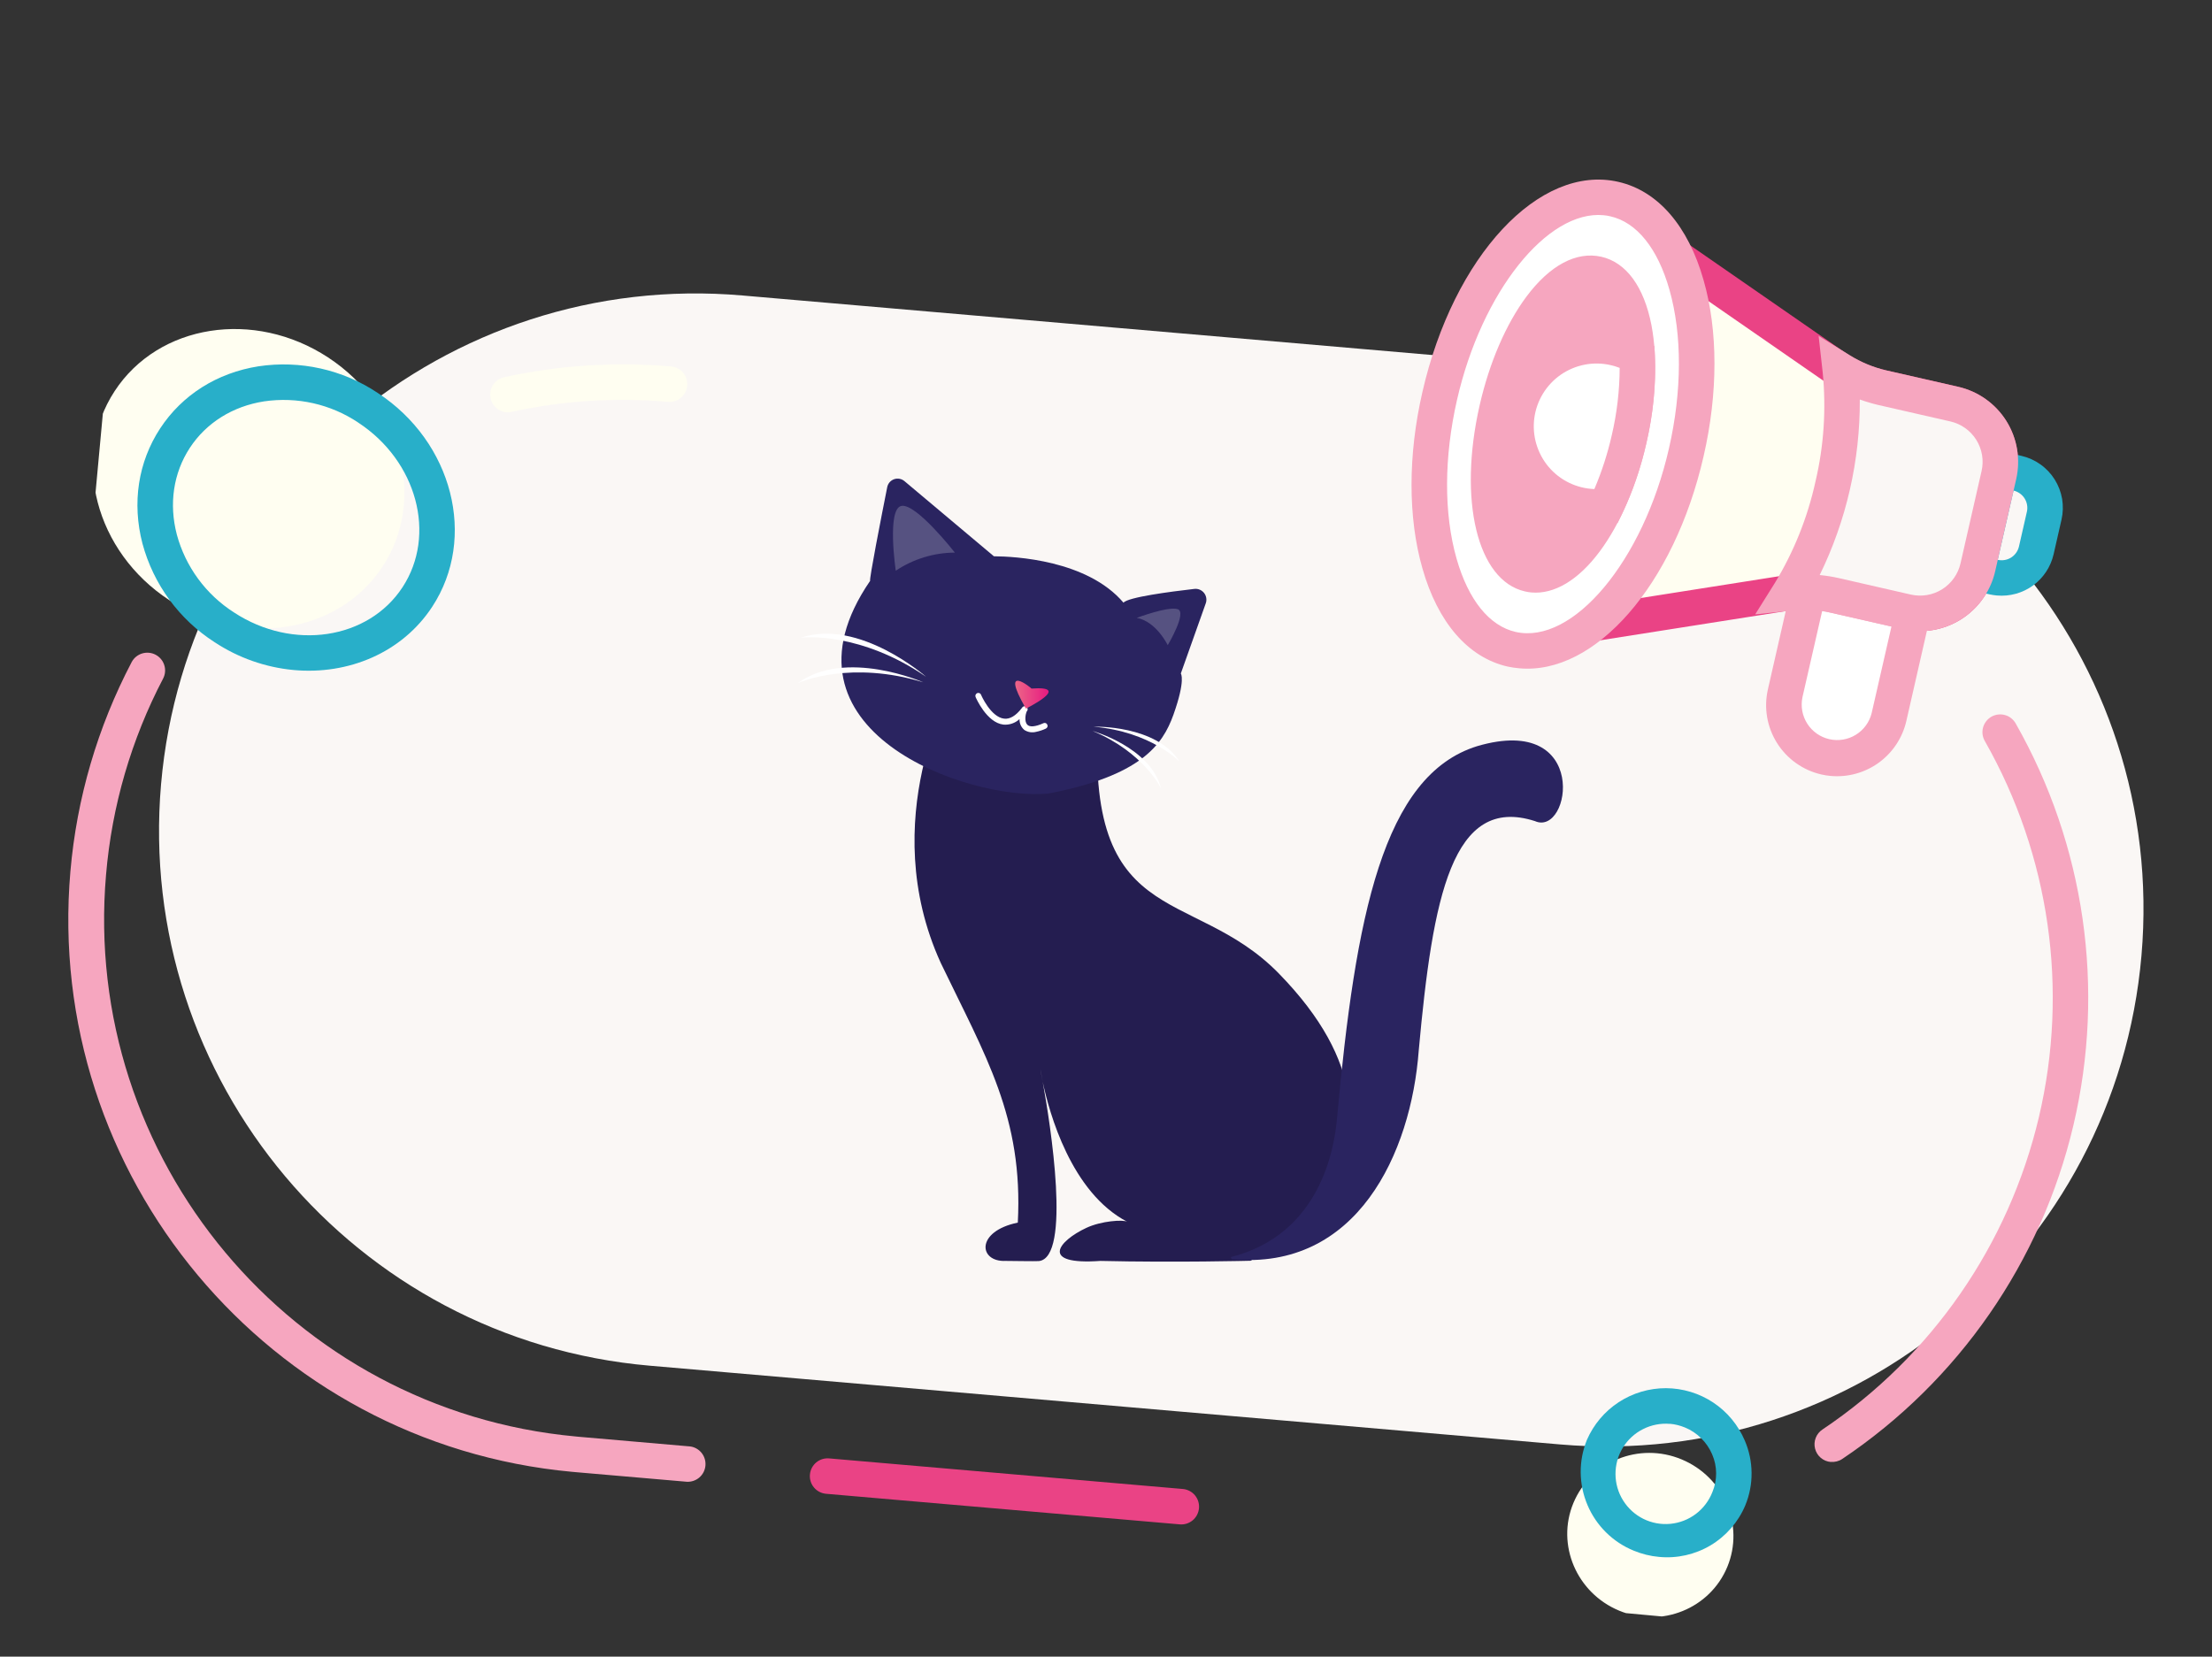 <svg width="540.998" height="405.234" viewBox="0 0 540.998 405.234" fill="none" xmlns="http://www.w3.org/2000/svg" xmlns:xlink="http://www.w3.org/1999/xlink">
	<rect x="0" y="0" width="540.998" height="405.234" fill="#333333" stroke="none"/>
	<desc>
			Created with Pixso.
	</desc>
	<defs>
		<clipPath id="clip11_764">
			<rect id="Ресурс 1 2" rx="-0.5" width="509.083" height="358.924" transform="matrix(-0.996 -0.092 -0.092 0.996 541.498 47.332)" fill="white" fill-opacity="0"/>
		</clipPath>
		<linearGradient x1="248.295" y1="169.924" x2="256.465" y2="169.923" id="paint_linear_13_1921_0" gradientUnits="userSpaceOnUse">
			<stop stop-color="#EC6588"/>
			<stop offset="1" stop-color="#E71A80"/>
		</linearGradient>
	</defs>
	<rect id="Ресурс 1 2" rx="-0.5" width="509.083" height="358.924" transform="matrix(-0.996 -0.092 -0.092 0.996 541.498 47.332)" fill="#FFFFFF" fill-opacity="0"/>
	<g clip-path="url(#clip11_764)">
		<path id="Vector" d="M181.61 72.28L404.22 91.5C476.5 97.76 530 161.43 523.75 233.72C517.49 306.03 453.83 359.56 381.56 353.32L158.92 334.06C86.66 327.8 33.15 264.13 39.39 191.83C45.67 119.53 109.33 65.99 181.61 72.28Z" fill="#FAF7F5" fill-opacity="1" fill-rule="nonzero"/>
		<path id="Vector" d="M384.8 367.68C380.58 377.88 385.6 389.64 395.98 393.97C406.36 398.3 418.23 393.48 422.46 383.26C426.68 373.04 421.66 361.3 411.28 356.98C400.9 352.65 389.03 357.47 384.8 367.68Z" fill="#FFFEF1" fill-opacity="1" fill-rule="nonzero"/>
		<path id="Vector" d="M405.75 380.83C410.15 381.26 414.57 380.26 418.37 378C422.16 375.73 425.14 372.3 426.85 368.23C427.89 365.71 428.42 363 428.39 360.28C428.37 357.55 427.8 354.85 426.72 352.35C425.11 348.57 422.43 345.34 419.01 343.07C415.59 340.8 411.57 339.58 407.46 339.56C403.35 339.55 399.33 340.74 395.89 342.99C392.45 345.24 389.75 348.45 388.11 352.22C386.05 357.33 386.1 363.05 388.25 368.13C390.4 373.21 394.47 377.23 399.58 379.31C401.55 380.12 403.62 380.64 405.75 380.83ZM408.43 348.27C409.68 348.38 410.9 348.69 412.06 349.16C415.07 350.39 417.48 352.76 418.75 355.75C419.38 357.2 419.71 358.76 419.72 360.34C419.73 361.92 419.43 363.48 418.82 364.94C418 367.06 416.6 368.92 414.79 370.3C412.97 371.68 410.81 372.52 408.54 372.74C406.27 372.96 403.98 372.54 401.94 371.53C399.9 370.52 398.18 368.96 396.97 367.02C395.76 365.09 395.12 362.86 395.11 360.58C395.1 358.3 395.72 356.06 396.91 354.11C398.1 352.17 399.81 350.59 401.85 349.57C403.88 348.54 406.16 348.1 408.43 348.29L408.43 348.27Z" fill="#28AFC9" fill-opacity="1" fill-rule="nonzero"/>
		<path id="Vector" d="M80.24 87.43C62.14 75.58 38.78 79.26 28.05 95.65C17.32 112.04 23.29 134.94 41.39 146.79C59.49 158.64 82.86 154.95 93.58 138.57C104.31 122.19 98.33 99.29 80.24 87.43Z" fill="#FFFEF1" fill-opacity="1" fill-rule="nonzero"/>
		<path id="Vector" d="M71.79 163.89C85.19 165.13 98.35 159.66 105.72 148.4C116.72 131.59 110.74 108.13 92.39 96.12C83.82 90.39 73.42 88.07 63.22 89.6C53.08 91.2 44.53 96.61 39.16 104.81C33.78 113.02 32.25 123.03 34.84 132.96C37.52 142.92 43.81 151.52 52.49 157.09C58.27 160.9 64.89 163.24 71.79 163.89ZM87.63 103.38C101.98 112.78 106.83 130.84 98.45 143.64C90.07 156.45 71.61 159.22 57.25 149.82C50.37 145.43 45.38 138.64 43.25 130.77C41.28 123.23 42.41 115.7 46.42 109.56C50.44 103.43 56.88 99.39 64.57 98.18C72.64 96.99 80.86 98.84 87.64 103.38L87.63 103.38Z" fill="#28AFC9" fill-opacity="1" fill-rule="nonzero"/>
		<path id="Vector" d="M460.36 94.83L477.97 98.85C479.83 99.28 481.58 100.06 483.13 101.16C484.68 102.26 486 103.66 487.01 105.27C488.02 106.88 488.7 108.67 489.02 110.54C489.34 112.42 489.29 114.34 488.86 116.19L483.7 138.77C483.28 140.63 482.5 142.38 481.4 143.93C480.3 145.48 478.9 146.8 477.29 147.81C475.68 148.82 473.89 149.51 472.02 149.83C470.14 150.14 468.22 150.09 466.37 149.67L448.76 145.64C444.55 144.69 440.21 144.54 435.95 145.21L373.12 155.1L396.32 53.47L448.63 89.66C452.17 92.11 456.16 93.87 460.36 94.83Z" fill="#FFFEF1" fill-opacity="1" fill-rule="nonzero"/>
		<path id="Vector" d="M367.45 160.39L436.62 149.5C440.34 148.91 444.14 149.04 447.81 149.88L465.42 153.91C470.29 155.01 475.39 154.14 479.61 151.49C483.83 148.83 486.83 144.61 487.95 139.75L493.11 117.16C494.21 112.3 493.34 107.19 490.69 102.97C488.03 98.74 483.82 95.74 478.96 94.62L461.34 90.61C457.67 89.78 454.19 88.26 451.09 86.13L393.51 46.25L367.45 160.39ZM444.72 140.61C441.57 140.32 438.4 140.42 435.28 140.92L378.77 149.83L399.12 60.69L446.16 93.27C450.16 96.04 454.65 98.02 459.4 99.1L477.02 103.09C479.64 103.69 481.91 105.3 483.34 107.58C484.77 109.85 485.23 112.6 484.64 115.22L479.49 137.81C478.89 140.43 477.27 142.7 475 144.13C472.72 145.56 469.97 146.03 467.35 145.44L449.74 141.41C448.09 141.04 446.41 140.77 444.72 140.61Z" fill="#EA4385" fill-opacity="1" fill-rule="nonzero"/>
		<path id="Vector" d="M489.2 114.76L493.43 115.72C494.54 115.98 495.59 116.45 496.52 117.11C497.45 117.77 498.24 118.61 498.85 119.57C499.46 120.54 499.87 121.62 500.06 122.74C500.25 123.87 500.22 125.02 499.96 126.13L498.03 134.64C497.51 136.88 496.12 138.82 494.17 140.05C492.22 141.27 489.87 141.67 487.62 141.15L483.4 140.19L489.2 114.76Z" fill="#FAF7F5" fill-opacity="1" fill-rule="nonzero"/>
		<path id="Vector" d="M488.37 145.66C491.52 145.94 494.65 145.08 497.21 143.23C499.76 141.37 501.55 138.66 502.26 135.58L504.19 127.11C504.57 125.45 504.62 123.72 504.34 122.03C504.05 120.35 503.43 118.73 502.52 117.28C501.61 115.84 500.43 114.58 499.03 113.59C497.64 112.6 496.06 111.89 494.4 111.51L485.93 109.58L478.2 143.46L486.66 145.4C487.23 145.52 487.8 145.61 488.37 145.66ZM492.46 120C493.02 120.13 493.54 120.37 494.01 120.7C494.47 121.03 494.87 121.44 495.17 121.93C495.47 122.41 495.68 122.95 495.77 123.51C495.87 124.07 495.85 124.65 495.72 125.2L493.79 133.67C493.53 134.79 492.84 135.77 491.87 136.38C490.89 136.99 489.72 137.19 488.59 136.94L492.46 120Z" fill="#28AFC9" fill-opacity="1" fill-rule="nonzero"/>
		<path id="Vector" d="M467.8 149.99L462 175.4C461.62 177.07 460.91 178.65 459.92 180.04C458.93 181.44 457.67 182.63 456.22 183.54C454.77 184.45 453.15 185.07 451.46 185.35C449.77 185.64 448.05 185.59 446.38 185.2C444.71 184.82 443.13 184.12 441.74 183.13C440.34 182.14 439.16 180.88 438.25 179.43C437.34 177.98 436.72 176.37 436.44 174.68C436.15 172.99 436.2 171.26 436.58 169.6L442.4 144.19L467.8 149.99Z" fill="#FFFFFF" fill-opacity="1" fill-rule="nonzero"/>
		<path id="Vector" d="M447.72 189.8C451.91 190.18 456.09 189.03 459.5 186.56C462.9 184.09 465.3 180.47 466.24 176.37L473 146.72L439.14 138.99L432.38 168.64C431.36 173.13 432.16 177.84 434.61 181.74C437.06 185.64 440.96 188.41 445.45 189.44C446.19 189.61 446.95 189.73 447.72 189.8ZM462.6 153.25L457.76 174.42C457.22 176.63 455.83 178.54 453.89 179.73C451.95 180.93 449.62 181.31 447.4 180.81C445.18 180.3 443.25 178.94 442.02 177.03C440.79 175.11 440.37 172.79 440.83 170.56L445.67 149.39L462.6 153.25Z" fill="#F6A6BF" fill-opacity="1" fill-rule="nonzero"/>
		<path id="Vector" d="M448.2 118.78C450.4 109.55 451.04 100.01 450.1 90.56C453.26 92.54 456.73 93.99 460.36 94.83L477.97 98.85C479.83 99.28 481.58 100.06 483.13 101.16C484.68 102.26 486 103.66 487.01 105.27C488.02 106.88 488.7 108.67 489.02 110.54C489.34 112.42 489.29 114.34 488.86 116.19L483.7 138.77C483.28 140.63 482.5 142.38 481.4 143.93C480.3 145.48 478.9 146.8 477.29 147.81C475.68 148.82 473.89 149.51 472.02 149.83C470.14 150.14 468.22 150.09 466.37 149.67L448.76 145.64C445.11 144.83 441.35 144.62 437.63 145.02C442.58 136.92 446.16 128.05 448.2 118.78Z" fill="#FAF7F5" fill-opacity="1" fill-rule="nonzero"/>
		<path id="Vector" d="M467.92 154.31C472.46 154.72 476.99 153.46 480.67 150.79C484.36 148.11 486.95 144.19 487.97 139.74L493.12 117.16C494.22 112.29 493.35 107.19 490.7 102.96C488.05 98.74 483.83 95.74 478.97 94.62L461.35 90.6C458.18 89.86 455.14 88.6 452.38 86.87L444.79 82.17L445.78 91.05C446.67 100.01 446.08 109.06 444.01 117.82C442.08 126.62 438.7 135.03 434.01 142.72L429.27 150.29L438.15 149.35C441.39 148.99 444.66 149.17 447.84 149.89L465.46 153.91C466.27 154.1 467.09 154.23 467.92 154.31ZM454.86 97.72C456.34 98.26 457.86 98.71 459.41 99.07L477.02 103.09C479.64 103.69 481.91 105.3 483.34 107.58C484.77 109.85 485.24 112.6 484.64 115.22L479.49 137.81C478.89 140.43 477.27 142.71 475 144.14C472.72 145.57 469.97 146.03 467.35 145.44L449.74 141.41C448.2 141.06 446.63 140.81 445.05 140.66C451.59 127.29 454.94 112.59 454.86 97.72Z" fill="#F6A6BF" fill-opacity="1" fill-rule="nonzero"/>
		<path id="Vector" d="M352.11 96.84C345.17 127.26 353.05 154.98 369.68 158.78C386.31 162.58 405.46 141.02 412.4 110.61C419.35 80.21 411.47 52.48 394.83 48.68C378.19 44.88 359.05 66.44 352.11 96.84Z" fill="#FFFFFF" fill-opacity="1" fill-rule="nonzero"/>
		<path id="Vector" d="M371.59 163.47C390.05 165.17 409.45 143.2 416.66 111.58C420.2 96.18 420.2 80.85 416.65 68.52C412.88 55.23 405.47 46.69 395.8 44.48C376.49 40.06 355.47 62.65 347.88 95.91C344.34 111.31 344.34 126.64 347.88 139.01C351.66 152.3 359.06 160.84 368.73 163.05C369.67 163.25 370.63 163.39 371.59 163.47ZM392.15 52.64C392.73 52.69 393.31 52.78 393.87 52.92C400.31 54.38 405.44 60.76 408.3 70.86C411.43 81.87 411.39 95.64 408.19 109.67C401.91 137.22 384.7 157.76 370.67 154.57C364.23 153.1 359.1 146.72 356.23 136.62C353.1 125.61 353.15 111.83 356.35 97.8C362.38 71.37 378.45 51.37 392.15 52.64Z" fill="#F6A6BF" fill-opacity="1" fill-rule="nonzero"/>
		<path id="Vector" d="M366.11 100.04C361.48 120.31 364.97 138.39 373.89 140.43C382.82 142.47 393.8 127.69 398.43 107.4C403.07 87.1 399.58 69.04 390.65 67.01C381.73 64.97 370.73 79.77 366.11 100.04Z" fill="#F6A6BF" fill-opacity="1" fill-rule="nonzero"/>
		<path id="Vector" d="M374.5 144.92C380.09 145.43 386.02 141.93 391.26 134.88C396.24 128.17 400.29 118.77 402.66 108.4C405.03 98.03 405.46 87.78 403.91 79.57C402.09 70.15 397.74 64.18 391.63 62.8C385.53 61.43 379.03 64.89 373.31 72.58C368.32 79.29 364.27 88.69 361.9 99.06C356.57 122.4 361.32 142 372.94 144.66C373.46 144.78 373.97 144.87 374.5 144.92ZM389.28 71.2C389.42 71.2 389.55 71.22 389.68 71.24C392.11 71.79 394.29 75.6 395.36 81.18C396.72 88.23 396.31 97.2 394.2 106.43C392.09 115.66 388.58 123.91 384.29 129.67C380.9 134.23 377.29 136.72 374.86 136.17C370.03 135.06 365.82 120.79 370.35 100.98C372.46 91.75 375.98 83.49 380.26 77.73C383.46 73.44 386.88 70.98 389.28 71.2Z" fill="#F6A6BF" fill-opacity="1" fill-rule="nonzero"/>
		<path id="Vector" d="M371.28 99.9C371.97 96.89 373.35 94.08 375.32 91.7C377.29 89.32 379.8 87.44 382.63 86.2C385.46 84.97 388.54 84.43 391.63 84.61C394.71 84.79 397.71 85.69 400.38 87.25C400.62 94.03 399.96 100.81 398.4 107.41C397.14 113.08 395.24 118.59 392.76 123.84C389.63 124.21 386.45 123.83 383.5 122.71C380.55 121.6 377.91 119.8 375.8 117.45C373.69 115.1 372.18 112.28 371.39 109.23C370.6 106.18 370.55 102.97 371.26 99.9L371.28 99.9Z" fill="#FFFFFF" fill-opacity="1" fill-rule="nonzero"/>
		<path id="Vector" d="M388.21 128.22C389.9 128.38 391.61 128.35 393.3 128.15L395.66 127.87L396.7 125.72C399.33 120.18 401.33 114.37 402.66 108.39C404.31 101.4 405.01 94.22 404.74 87.05L404.63 84.68L402.59 83.48C399.33 81.59 395.67 80.49 391.91 80.27C388.14 80.05 384.38 80.72 380.92 82.22C377.46 83.73 374.41 86.02 372 88.92C369.59 91.83 367.9 95.25 367.05 98.93C365.63 105.15 366.74 111.68 370.13 117.09C373.52 122.49 378.92 126.33 385.13 127.76C386.15 127.98 387.17 128.14 388.21 128.22ZM389.94 119.63C387.8 119.55 385.7 119.03 383.78 118.1C381.85 117.17 380.14 115.84 378.76 114.21C377.38 112.58 376.35 110.67 375.75 108.62C375.14 106.57 374.98 104.41 375.25 102.29C375.53 100.17 376.25 98.12 377.36 96.3C378.47 94.47 379.96 92.89 381.71 91.67C383.47 90.45 385.46 89.61 387.56 89.2C389.66 88.79 391.82 88.83 393.91 89.31C394.67 89.48 395.41 89.71 396.13 89.99C396.11 95.54 395.46 101.06 394.2 106.45C393.18 110.96 391.75 115.37 389.94 119.63Z" fill="#F6A6BF" fill-opacity="1" fill-rule="nonzero"/>
		<path id="Vector" d="M202.01 365.39L288.52 372.87C289.67 372.98 290.81 372.62 291.69 371.89C292.58 371.15 293.13 370.09 293.24 368.94C293.35 367.8 292.99 366.66 292.26 365.77C291.52 364.88 290.46 364.33 289.32 364.22L202.81 356.74C201.66 356.63 200.52 356.99 199.63 357.72C198.75 358.46 198.19 359.52 198.09 360.67C197.98 361.81 198.33 362.96 199.07 363.84C199.81 364.73 200.86 365.28 202.01 365.39Z" fill="#EA4385" fill-opacity="1" fill-rule="nonzero"/>
		<path id="Vector" d="M447.75 357.59C448.74 357.68 449.74 357.43 450.57 356.87C479.03 337.78 499.23 308.63 507.1 275.26C514.97 241.89 509.93 206.79 493 176.99C492.72 176.48 492.34 176.04 491.89 175.68C491.44 175.32 490.93 175.06 490.37 174.91C489.82 174.75 489.24 174.71 488.67 174.78C488.1 174.85 487.55 175.03 487.05 175.31C486.55 175.6 486.11 175.98 485.76 176.44C485.41 176.89 485.15 177.41 485 177.97C484.85 178.52 484.82 179.1 484.89 179.67C484.97 180.24 485.16 180.79 485.45 181.29C501.31 209.18 506.02 242.04 498.66 273.27C491.29 304.5 472.39 331.79 445.74 349.66C444.99 350.15 444.4 350.87 444.08 351.71C443.75 352.56 443.69 353.48 443.92 354.36C444.14 355.23 444.63 356.02 445.32 356.6C446.01 357.18 446.86 357.54 447.76 357.61L447.75 357.59Z" fill="#F6A6BF" fill-opacity="1" fill-rule="nonzero"/>
		<path id="Vector" d="M123.78 100.84C124.23 100.88 124.68 100.85 125.12 100.75C137.67 98 150.56 97.17 163.35 98.29C164.5 98.4 165.64 98.04 166.52 97.31C167.41 96.57 167.97 95.51 168.07 94.36C168.18 93.22 167.83 92.08 167.09 91.19C166.35 90.3 165.29 89.75 164.15 89.64C150.48 88.45 136.71 89.33 123.31 92.27C122.3 92.49 121.4 93.06 120.77 93.89C120.15 94.71 119.84 95.73 119.9 96.76C119.96 97.79 120.38 98.77 121.09 99.51C121.8 100.26 122.76 100.73 123.78 100.84Z" fill="#FFFEF1" fill-opacity="1" fill-rule="nonzero"/>
		<path id="Vector" d="M139.91 360.02L140.68 360.09L167.98 362.45C169.1 362.51 170.2 362.13 171.05 361.4C171.9 360.66 172.43 359.63 172.53 358.51C172.63 357.39 172.3 356.28 171.6 355.4C170.9 354.53 169.89 353.95 168.78 353.81L141.48 351.44L140.78 351.37C71.38 344.97 19.92 283.47 25.94 213.92C27.36 197.16 32.11 180.85 39.91 165.95C40.43 164.93 40.52 163.75 40.17 162.67C39.82 161.58 39.06 160.68 38.05 160.15C37.04 159.62 35.86 159.51 34.77 159.84C33.68 160.17 32.76 160.92 32.22 161.92C23.87 177.83 18.77 195.24 17.22 213.13C10.76 287.46 65.77 353.18 139.91 360.02Z" fill="#F6A6BF" fill-opacity="1" fill-rule="nonzero"/>
		<path id="Vector" d="M268.92 171.32L268.92 171.58C268.94 171.54 268.96 171.5 268.96 171.45C268.96 171.4 268.94 171.36 268.92 171.32Z" fill="#241D50" fill-opacity="1" fill-rule="evenodd"/>
		<path id="Vector" d="M268.9 171.58C267.54 173.62 233.03 167.69 233.03 167.69C233.03 167.69 214.08 200.47 230.09 235.55C241.07 258.4 250.28 273.32 248.93 299.06C238.51 301.21 239.37 308.74 245.95 308.43C247.18 308.43 253.19 308.54 254.04 308.47C262.08 307.75 256.9 274.9 255.02 264.63C254.63 262.72 254.46 261.57 254.46 261.57C254.46 261.57 254.68 262.71 255.02 264.63C256.62 272.18 261.96 291.7 275.69 298.85C274.68 298.28 269.35 298.64 265.71 300.34C258.82 303.55 254.11 309.5 269.12 308.43C287.82 308.86 305.84 308.39 305.84 308.39C305.84 308.39 355.39 281.79 312.77 238.12C291.22 216.04 264.05 228.51 268.9 171.58Z" fill="#241D50" fill-opacity="1" fill-rule="evenodd"/>
		<path id="Vector" d="M255.03 264.65C254.68 262.74 254.46 261.6 254.46 261.6C254.46 261.6 254.63 262.75 255.03 264.65Z" fill="#241D50" fill-opacity="1" fill-rule="evenodd"/>
		<path id="Vector" d="M361.3 182.51C338.24 189.65 331.51 224.1 326.99 273.65C326.35 280.66 323.1 301.87 301.03 307.5C301.11 307.67 301.18 307.85 301.26 308.02C331.87 310.88 345.11 282.13 346.99 256.92C350.41 219.39 355.16 194.35 375.41 200.85C384.22 204.75 388.93 174.39 361.3 182.51Z" fill="#2A2460" fill-opacity="1" fill-rule="nonzero"/>
		<path id="Vector" d="M292.12 144.05C286.18 144.73 275.87 146.08 274.78 147.42C265.92 136.99 248.18 136.1 243.08 136.07L221.21 117.69C220.86 117.4 220.45 117.2 220 117.12C219.56 117.04 219.1 117.07 218.68 117.22C218.25 117.37 217.87 117.63 217.57 117.97C217.28 118.31 217.08 118.73 216.99 119.17C215.49 126.73 212.57 141.64 212.81 142.08C187.62 178.84 236.9 195.91 256.34 194.12C279.04 189.77 284.35 182.21 286.99 174.83C290.04 166.26 288.8 164.74 288.8 164.74L294.89 147.6C295.05 147.17 295.09 146.72 295.02 146.27C294.95 145.83 294.77 145.41 294.49 145.05C294.21 144.7 293.85 144.42 293.43 144.24C293.02 144.07 292.57 144 292.12 144.05Z" fill="#2A2460" fill-opacity="1" fill-rule="evenodd"/>
		<path id="Vector" d="M255.18 176.91C253.2 177.8 251.79 177.91 251.21 177.23C250.49 176.42 250.84 174.62 251.08 174.08L251.19 173.93C251.29 173.81 251.34 173.65 251.34 173.5C251.34 173.34 251.29 173.19 251.19 173.06C251.1 172.93 250.97 172.83 250.82 172.78C250.67 172.73 250.5 172.73 250.35 172.79C250.14 172.89 249.97 173.05 249.87 173.25C248.44 175.1 246.96 175.96 245.59 175.79C242.32 175.43 239.94 170.01 239.94 169.93C239.91 169.85 239.85 169.77 239.78 169.7C239.72 169.63 239.63 169.58 239.55 169.55C239.46 169.51 239.36 169.49 239.27 169.49C239.17 169.49 239.08 169.51 238.99 169.55C238.9 169.59 238.83 169.64 238.76 169.71C238.69 169.78 238.64 169.86 238.6 169.95C238.57 170.04 238.55 170.13 238.55 170.23C238.55 170.32 238.57 170.42 238.61 170.51C238.72 170.76 241.32 176.75 245.39 177.24C246.1 177.31 246.83 177.22 247.51 176.99C248.19 176.76 248.82 176.39 249.35 175.9C249.33 176.4 249.43 176.9 249.63 177.36C249.83 177.82 250.14 178.22 250.52 178.55C250.94 178.82 251.42 179.01 251.92 179.09C252.42 179.17 252.93 179.14 253.42 179.01C254.23 178.84 255.02 178.58 255.77 178.23C255.86 178.19 255.94 178.13 256.01 178.06C256.07 178 256.13 177.91 256.16 177.83C256.2 177.74 256.21 177.64 256.21 177.54C256.21 177.45 256.18 177.36 256.15 177.27C256.11 177.18 256.05 177.1 255.98 177.03C255.91 176.97 255.83 176.91 255.74 176.88C255.65 176.85 255.55 176.83 255.45 176.84C255.36 176.84 255.26 176.87 255.18 176.91Z" fill="#FFFFFF" fill-opacity="1" fill-rule="nonzero"/>
		<path id="Vector" d="M252.28 168.43C252.42 168.43 244.24 161.75 250.91 173.33C250.91 173.33 262.43 167.67 252.28 168.43Z" fill="url(#paint_linear_13_1921_0)" fill-opacity="1" fill-rule="evenodd"/>
		<path id="Vector" d="M195.84 156C196.75 155.82 210.63 154.63 226.49 165.54C226.49 165.54 210.11 151.16 195.84 156Z" fill="#FFFFFF" fill-opacity="1" fill-rule="evenodd"/>
		<path id="Vector" d="M195.08 167.14C195.86 166.71 208.23 161.53 225.79 166.89C225.79 166.89 206.77 158.51 195.08 167.14Z" fill="#FFFFFF" fill-opacity="1" fill-rule="evenodd"/>
		<path id="Vector" d="M267.44 177.75C281.54 178.95 288.64 186.39 288.54 186.39C282.89 177.24 267.44 177.75 267.44 177.75Z" fill="#FFFFFF" fill-opacity="1" fill-rule="evenodd"/>
		<path id="Vector" d="M267.22 178.8C279.72 183.99 284.05 192.9 283.96 192.87C281.44 182.79 267.22 178.8 267.22 178.8Z" fill="#FFFFFF" fill-opacity="1" fill-rule="evenodd"/>
		<g opacity="0.21">
			<path id="Vector" d="M220.47 123.75C216.84 124.43 219.08 139.6 219.08 139.6C223.36 136.74 228.39 135.2 233.53 135.17C233.53 135.17 224.09 123.07 220.47 123.75Z" fill="#FFFFFF" fill-opacity="1" fill-rule="evenodd"/>
		</g>
		<g opacity="0.21">
			<path id="Vector" d="M288 149C285.57 148.28 278.02 151.14 278.02 151.14C282.79 151.99 285.6 157.82 285.6 157.82C285.6 157.82 290.44 149.7 288 149Z" fill="#FFFFFF" fill-opacity="1" fill-rule="evenodd"/>
		</g>
	</g>
</svg>
